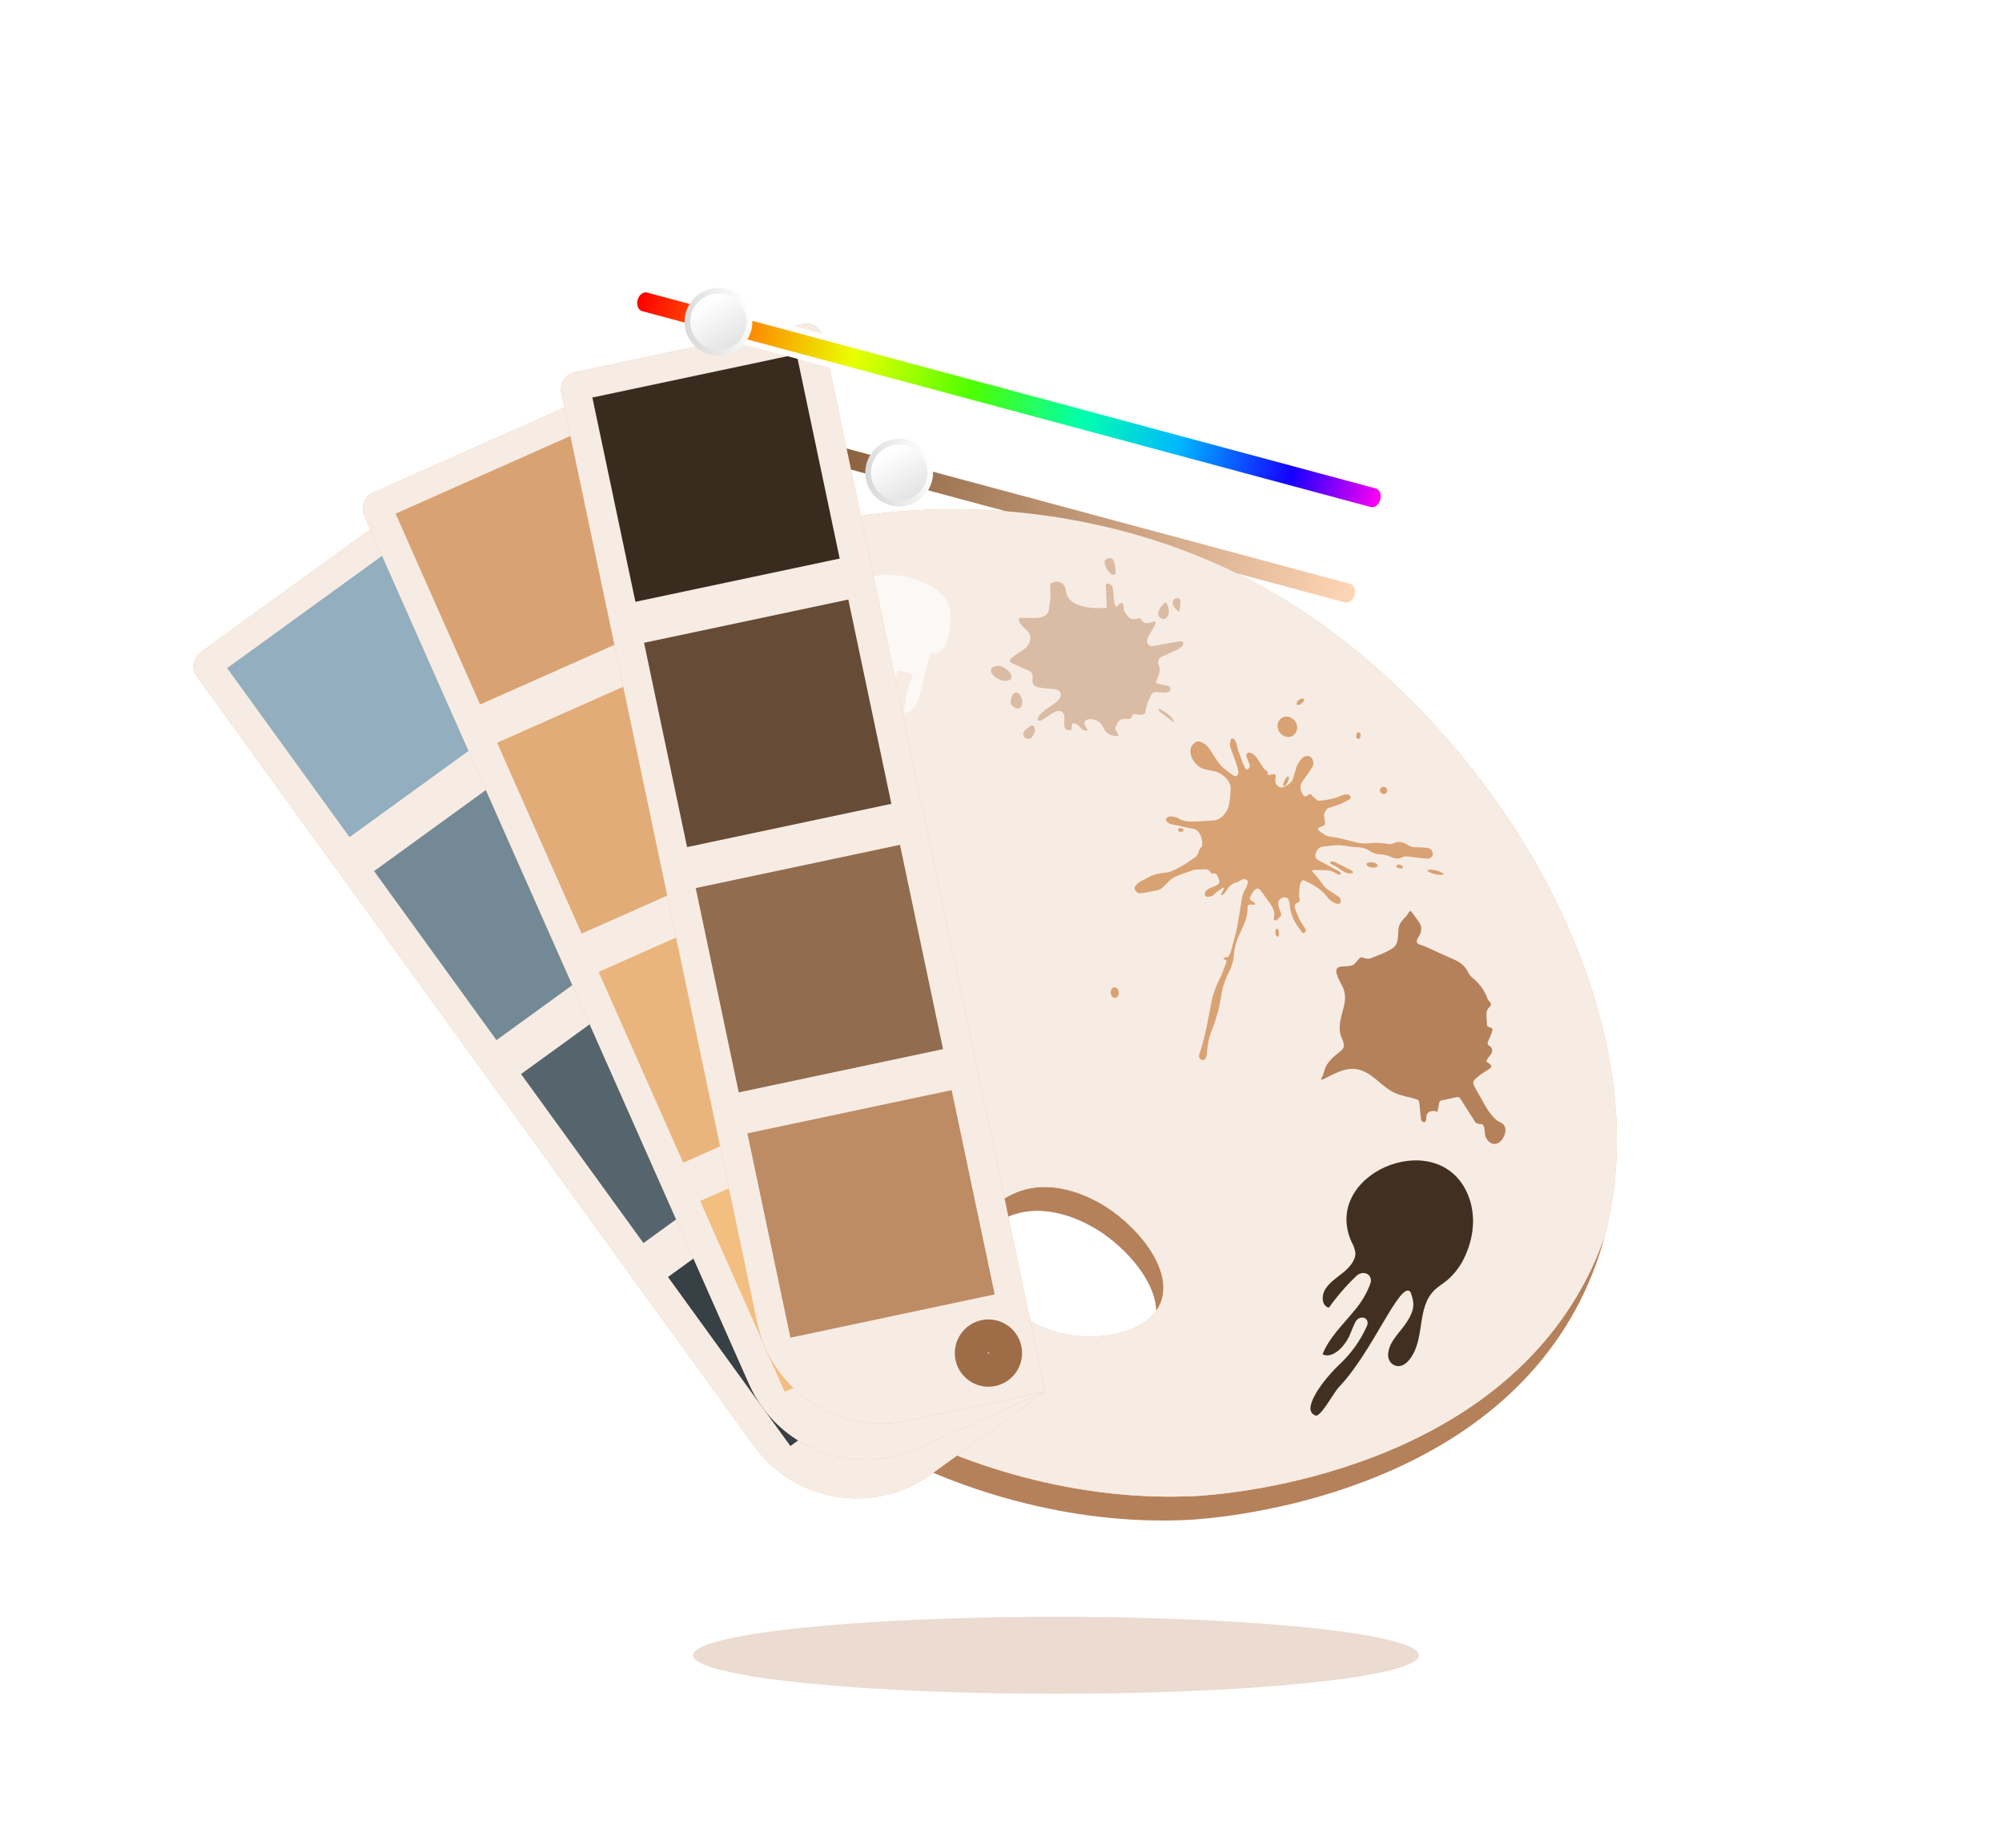 <svg width="182" height="168" viewBox="0 0 182 168" fill="none" xmlns="http://www.w3.org/2000/svg">
<g filter="url(#filter0_f_374_18642)">
<ellipse cx="96" cy="150.5" rx="33" ry="3.5" fill="#BF8665" fill-opacity="0.3"/>
</g>
<path d="M122.71 52.546L56.779 34.813C56.132 34.639 55.466 35.023 55.292 35.671L55.197 36.02C55.023 36.667 55.406 37.333 56.053 37.507L121.984 55.239C122.631 55.413 123.297 55.029 123.471 54.382L123.566 54.033C123.74 53.386 123.357 52.72 122.71 52.546Z" fill="white"/>
<path d="M56.039 36.964C55.686 36.869 55.501 36.413 55.627 35.947C55.753 35.481 56.142 35.179 56.494 35.274L122.73 53.083C123.083 53.178 123.268 53.634 123.142 54.1C123.016 54.565 122.627 54.867 122.274 54.772L56.039 36.964Z" fill="url(#paint0_linear_374_18642)"/>
<path d="M78.273 92.118C77.591 89.373 74.32 87.139 67.777 82.668C61.538 78.407 58.658 77.859 56.439 73.956C54.363 70.304 54.52 66.62 54.589 65.352C54.589 65.352 54.635 64.5 54.974 63.117C54.027 65.729 53.929 67.524 53.929 67.524C53.86 68.793 53.703 72.476 55.78 76.129C57.998 80.033 60.878 80.58 67.117 84.841C73.66 89.312 76.932 91.546 77.614 94.29C77.773 94.935 77.812 95.556 77.751 96.159C78.384 94.891 78.632 93.562 78.274 92.119L78.273 92.118ZM105.478 118.54C106.846 115.38 103.124 111.089 99.871 109.318C99.043 108.868 95.458 106.916 92.017 108.582C91.54 108.813 89.44 109.829 88.84 111.882C88.736 112.237 88.683 112.602 88.677 112.973C89.535 111.637 90.973 110.941 91.356 110.755C94.798 109.089 98.383 111.04 99.21 111.491C101.965 112.991 105.057 116.297 105.107 119.194C105.253 118.99 105.378 118.772 105.478 118.54ZM143.121 119.27C144.349 117.058 145.266 114.741 145.897 112.35C145.337 113.977 144.634 115.563 143.782 117.097C134.201 134.355 110.804 135.907 108.73 136.014C87.445 137.116 65.649 123.114 66.05 112.254C66.062 111.921 66.096 111.595 66.147 111.274C65.706 112.264 65.432 113.31 65.39 114.426C64.989 125.286 86.785 139.289 108.07 138.186C110.144 138.079 133.541 136.527 143.121 119.27Z" fill="#B5815B"/>
<path d="M143.782 117.098C144.634 115.563 145.337 113.977 145.897 112.351C151.434 91.39 135.092 64.732 114.975 53.458C94.875 42.194 69.034 45.47 60.308 54.611C57.427 57.629 55.843 60.718 54.973 63.117C54.634 64.501 54.588 65.353 54.588 65.353C54.519 66.62 54.362 70.305 56.439 73.957C58.657 77.86 61.537 78.407 67.776 82.669C74.319 87.139 77.591 89.374 78.273 92.119C78.631 93.563 78.382 94.891 77.749 96.16C77.201 101.492 68.757 105.418 66.147 111.274C66.095 111.594 66.062 111.921 66.05 112.254C65.649 123.114 87.444 137.117 108.73 136.014C110.803 135.907 134.201 134.355 143.781 117.097L143.782 117.098ZM95.738 121.033C92.012 119.868 88.615 116.195 88.676 112.973C88.683 112.603 88.736 112.237 88.839 111.883C89.44 109.829 91.539 108.814 92.016 108.583C95.458 106.917 99.042 108.868 99.87 109.319C103.123 111.09 106.846 115.381 105.477 118.54C105.377 118.773 105.252 118.99 105.106 119.194C103.422 121.55 98.903 122.024 95.737 121.032L95.738 121.033Z" fill="#D9A273"/>
<g style="mix-blend-mode:soft-light" opacity="0.8">
<path d="M143.782 117.098C144.634 115.563 145.337 113.977 145.897 112.351C151.434 91.39 135.092 64.732 114.975 53.458C94.875 42.194 69.034 45.47 60.308 54.611C57.427 57.629 55.843 60.718 54.973 63.117C54.634 64.501 54.588 65.353 54.588 65.353C54.519 66.62 54.362 70.305 56.439 73.957C58.657 77.86 61.537 78.407 67.776 82.669C74.319 87.139 77.591 89.374 78.273 92.119C78.631 93.563 78.382 94.891 77.749 96.16C77.201 101.492 68.757 105.418 66.147 111.274C66.095 111.594 66.062 111.921 66.05 112.254C65.649 123.114 87.444 137.117 108.73 136.014C110.803 135.907 134.201 134.355 143.781 117.097L143.782 117.098ZM95.738 121.033C92.012 119.868 88.615 116.195 88.676 112.973C88.683 112.603 88.736 112.237 88.839 111.883C89.44 109.829 91.539 108.814 92.016 108.583C95.458 106.917 99.042 108.868 99.87 109.319C103.123 111.09 106.846 115.381 105.477 118.54C105.377 118.773 105.252 118.99 105.106 119.194C103.422 121.55 98.903 122.024 95.737 121.032L95.738 121.033Z" fill="white"/>
</g>
<g opacity="0.8">
<path opacity="0.8" d="M79.553 52.361C77.477 52.806 75.718 54.211 74.333 55.811C73.451 56.825 72.65 57.98 72.407 59.301C72.165 60.622 72.601 62.147 73.741 62.861C74.047 63.013 74.335 63.202 74.597 63.422C74.879 63.717 74.994 64.146 75.262 64.458C75.63 64.872 76.257 65.036 76.523 65.525C76.611 65.75 76.65 65.992 76.639 66.234C76.627 66.476 76.564 66.712 76.454 66.927C76.23 67.357 76.109 67.832 76.099 68.316C76.147 68.799 76.617 69.273 77.074 69.115C77.577 68.033 78.082 66.952 78.585 65.87C78.838 65.329 79.236 64.698 79.826 64.762C79.567 65.452 79.297 66.173 79.035 66.876C79.071 66.937 79.119 66.989 79.176 67.029C79.234 67.07 79.298 67.098 79.368 67.113C79.436 67.127 79.508 67.126 79.576 67.111C79.644 67.096 79.71 67.067 79.765 67.025C79.984 66.852 80.148 66.62 80.239 66.357C80.458 65.727 80.776 65.12 81.019 64.497C81.249 63.907 81.511 63.337 81.671 62.722C81.678 62.696 81.685 62.666 81.672 62.642C81.66 62.619 81.635 62.607 81.612 62.597C81.461 62.531 81.31 62.465 81.159 62.399C81.136 62.389 81.111 62.377 81.101 62.355C81.09 62.334 81.096 62.309 81.102 62.285C81.2 61.904 81.405 61.553 81.542 61.186C81.665 60.855 82.038 61.022 82.298 61.081C82.515 61.13 82.72 61.215 82.927 61.295C82.947 61.302 82.968 61.312 82.975 61.331C82.98 61.347 82.975 61.364 82.969 61.38C82.779 61.92 82.578 62.455 82.448 63.014C82.413 63.16 82.15 64.807 82.195 64.807C83.025 64.807 83.445 63.828 83.649 63.019C83.805 62.397 83.965 61.777 84.124 61.156C84.198 60.867 84.266 60.577 84.338 60.287C84.412 59.991 84.448 59.654 84.593 59.382C84.934 59.551 85.484 59.268 85.719 59.005C86.107 58.682 86.302 57.446 86.367 56.967C86.486 56.04 86.49 55.227 85.938 54.446C84.756 52.708 81.419 51.964 79.553 52.361L79.553 52.361Z" fill="white"/>
<g opacity="0.8">
<path opacity="0.8" d="M71.106 54.75C71.007 54.726 70.904 54.723 70.805 54.74C70.704 54.758 70.609 54.796 70.524 54.853C70.44 54.91 70.368 54.983 70.313 55.069C70.258 55.155 70.222 55.251 70.206 55.352C70.201 55.455 70.217 55.558 70.251 55.654C70.286 55.751 70.34 55.84 70.41 55.916C70.48 55.991 70.564 56.052 70.658 56.095C70.751 56.138 70.853 56.161 70.956 56.164C71.142 56.156 71.32 56.088 71.464 55.969C71.607 55.851 71.708 55.689 71.752 55.508C71.787 55.324 71.771 55.135 71.706 54.96C71.64 54.785 71.526 54.632 71.379 54.518C71.262 54.431 70.999 54.482 71.084 54.604L71.107 54.751L71.106 54.75Z" fill="white"/>
</g>
<g opacity="0.8">
<path opacity="0.8" d="M72.923 64.25C72.865 64.235 72.805 64.233 72.747 64.244C72.687 64.254 72.632 64.277 72.582 64.31C72.533 64.343 72.491 64.387 72.46 64.437C72.427 64.487 72.407 64.544 72.398 64.603C72.396 64.664 72.405 64.724 72.425 64.78C72.446 64.837 72.477 64.889 72.518 64.933C72.559 64.977 72.608 65.013 72.663 65.038C72.718 65.063 72.777 65.077 72.837 65.079C72.947 65.075 73.052 65.035 73.135 64.966C73.219 64.897 73.278 64.801 73.303 64.695C73.325 64.587 73.317 64.475 73.279 64.372C73.24 64.269 73.172 64.18 73.085 64.114C73.017 64.061 72.864 64.094 72.912 64.163L72.923 64.25Z" fill="white"/>
</g>
</g>
<g opacity="0.5">
<path d="M101.694 66.912C100.966 66.957 100.556 66.724 100.285 66.125C100.051 65.604 99.627 65.403 99.094 65.378C98.992 65.373 98.877 65.408 98.787 65.459C98.573 65.58 98.532 65.747 98.645 65.967C98.719 66.113 98.8 66.256 98.885 66.413C98.662 66.463 98.493 66.411 98.35 66.282C98.252 66.194 98.166 66.093 98.075 65.998C97.915 65.832 97.726 65.744 97.472 65.779C97.448 65.972 97.424 66.168 97.4 66.36C96.968 66.45 96.769 66.308 96.749 65.888C96.738 65.642 96.77 65.395 96.761 65.15C96.748 64.791 96.443 64.557 96.098 64.659C95.894 64.72 95.704 64.837 95.521 64.949C95.292 65.089 95.081 65.257 94.853 65.4C94.702 65.494 94.535 65.56 94.299 65.498C94.348 65.359 94.365 65.203 94.448 65.098C94.595 64.911 94.767 64.738 94.955 64.594C95.235 64.378 95.545 64.2 95.83 63.989C95.999 63.865 96.167 63.726 96.296 63.563C96.581 63.203 96.426 62.781 95.978 62.685C95.75 62.636 95.513 62.637 95.28 62.61C94.969 62.573 94.65 62.562 94.349 62.484C93.957 62.381 93.829 62.153 93.864 61.753C93.909 61.235 93.839 61.112 93.369 60.905C92.972 60.73 92.569 60.569 92.176 60.386C91.683 60.158 91.735 60.033 92.066 59.736C92.302 59.525 92.586 59.366 92.855 59.194C93.189 58.981 93.48 58.739 93.609 58.341C93.727 57.98 93.674 57.661 93.418 57.385C93.251 57.206 93.06 57.049 92.889 56.872C92.708 56.685 92.593 56.468 92.64 56.171C92.808 56.174 92.972 56.181 93.135 56.181C93.547 56.182 93.959 56.195 94.369 56.172C94.552 56.161 94.74 56.096 94.908 56.019C95.194 55.887 95.343 55.657 95.363 55.329C95.381 55.04 95.459 54.756 95.485 54.468C95.506 54.237 95.496 54.004 95.489 53.771C95.483 53.578 95.452 53.385 95.456 53.192C95.456 53.132 95.522 53.047 95.58 53.017C96.207 52.699 96.815 52.999 96.897 53.696C96.981 54.405 97.425 54.774 98.032 55.003C98.853 55.313 99.711 55.314 100.61 55.264C100.599 54.977 100.589 54.701 100.578 54.424C100.562 54.029 100.547 53.635 100.529 53.241C100.522 53.082 100.604 53.048 100.744 53.07C100.996 53.11 101.132 53.275 101.171 53.504C101.218 53.779 101.225 54.061 101.253 54.34C101.271 54.521 101.283 54.705 101.32 54.883C101.347 55.021 101.421 55.139 101.585 55.168C101.633 55.084 101.664 54.98 101.733 54.924C101.804 54.867 101.922 54.816 102 54.836C102.065 54.852 102.128 54.971 102.144 55.055C102.174 55.199 102.126 55.367 102.184 55.493C102.28 55.701 102.412 55.902 102.566 56.072C102.765 56.291 103.023 56.35 103.319 56.258C103.638 56.158 103.642 56.168 103.832 56.447C103.956 56.628 104.202 56.695 104.448 56.623C104.595 56.58 104.744 56.533 104.895 56.519C105.06 56.504 105.105 56.561 105.04 56.712C104.951 56.921 104.834 57.118 104.723 57.318C104.606 57.527 104.471 57.727 104.366 57.942C104.312 58.051 104.287 58.183 104.283 58.305C104.273 58.557 104.479 58.76 104.729 58.742C104.927 58.728 105.124 58.683 105.32 58.648C105.927 58.538 106.533 58.426 107.139 58.317C107.195 58.307 107.254 58.311 107.31 58.312C107.424 58.314 107.554 58.331 107.569 58.458C107.58 58.551 107.542 58.683 107.477 58.744C107.336 58.875 107.175 58.992 107.002 59.077C106.618 59.265 106.221 59.429 105.83 59.605C105.742 59.645 105.652 59.683 105.568 59.732C105.306 59.889 105.212 60.126 105.324 60.403C105.477 60.784 105.457 61.148 105.279 61.514C105.212 61.652 105.171 61.803 105.117 61.947C105.078 62.05 105.119 62.119 105.214 62.147C105.344 62.188 105.478 62.218 105.612 62.245C105.802 62.285 105.996 62.308 106.183 62.359C106.33 62.398 106.407 62.506 106.393 62.67C106.379 62.829 106.292 62.927 106.142 62.955C106.025 62.977 105.904 62.981 105.785 62.976C105.584 62.966 105.385 62.949 105.186 62.923C104.939 62.892 104.763 62.991 104.646 63.202C104.377 63.686 104.193 64.199 104.127 64.752C104.12 64.814 104.056 64.892 103.998 64.919C103.757 65.034 103.501 64.989 103.256 64.937C103.071 64.897 102.963 64.939 102.906 65.12C102.887 65.179 102.86 65.241 102.819 65.286C102.781 65.328 102.721 65.375 102.668 65.377C102.538 65.384 102.406 65.367 102.274 65.359C101.991 65.342 101.774 65.453 101.628 65.698C101.57 65.796 101.514 65.896 101.463 65.998C101.362 66.196 101.375 66.373 101.53 66.551C101.607 66.641 101.632 66.775 101.691 66.913L101.694 66.912Z" fill="#BD8C65"/>
<path d="M91.316 61.906C90.854 61.836 90.482 61.651 90.21 61.298C89.96 60.972 90.058 60.701 90.45 60.582C90.736 60.496 91.002 60.539 91.257 60.688C91.513 60.837 91.735 61.024 91.882 61.286C92.056 61.599 91.95 61.824 91.598 61.883C91.498 61.9 91.394 61.899 91.315 61.905L91.316 61.906Z" fill="#BD8C65"/>
<path d="M92.935 63.882C92.899 64.385 92.605 64.542 92.221 64.321C91.971 64.176 91.827 63.972 91.888 63.672C91.922 63.507 91.961 63.335 92.039 63.187C92.177 62.925 92.487 62.902 92.68 63.128C92.878 63.361 92.942 63.641 92.935 63.881L92.935 63.882Z" fill="#BD8C65"/>
<path d="M101.419 52.1C101.406 52.128 101.388 52.246 101.336 52.264C101.257 52.29 101.133 52.275 101.067 52.226C100.714 51.962 100.504 51.6 100.415 51.172C100.378 50.992 100.52 50.829 100.734 50.765C100.951 50.7 101.135 50.76 101.218 50.938C101.381 51.288 101.408 51.665 101.419 52.1L101.419 52.1Z" fill="#BD8C65"/>
<path d="M105.942 54.738C106.241 55.033 106.348 55.619 106.184 55.971C106.068 56.216 105.846 56.328 105.634 56.248C105.346 56.139 105.217 55.899 105.307 55.625C105.425 55.266 105.673 55.002 105.942 54.739L105.942 54.738Z" fill="#BD8C65"/>
<path d="M94.126 66.43C94.031 66.621 93.956 66.828 93.835 67C93.683 67.216 93.376 67.228 93.182 67.059C92.996 66.898 92.965 66.619 93.148 66.432C93.315 66.263 93.513 66.123 93.711 65.988C93.823 65.911 93.999 65.987 94.05 66.125C94.082 66.213 94.085 66.313 94.1 66.408C94.109 66.415 94.117 66.423 94.126 66.43Z" fill="#BD8C65"/>
<path d="M107.149 55.594C106.921 55.428 106.719 55.24 106.633 54.958C106.567 54.747 106.609 54.545 106.772 54.454C106.876 54.396 107.033 54.352 107.133 54.39C107.221 54.424 107.316 54.581 107.314 54.682C107.306 54.986 107.254 55.289 107.218 55.592C107.194 55.593 107.172 55.594 107.148 55.595L107.149 55.594Z" fill="#BD8C65"/>
<path d="M105.365 64.4C105.877 64.764 106.493 64.98 106.723 65.618C106.711 65.632 106.7 65.645 106.688 65.659C106.287 65.363 105.883 65.071 105.489 64.767C105.391 64.692 105.296 64.587 105.365 64.401L105.365 64.4Z" fill="#BD8C65"/>
</g>
<path d="M111.625 87.052C111.95 86.588 112.006 86.044 112.16 85.535C112.536 84.292 112.668 83.002 112.891 81.73C112.948 81.41 113.035 81.117 113.216 80.841C113.327 80.671 113.381 80.46 113.434 80.259C113.48 80.083 113.337 79.942 113.158 79.934C112.993 79.926 112.857 79.974 112.726 80.072C112.634 80.14 112.526 80.204 112.416 80.229C111.982 80.327 111.708 80.612 111.485 80.973C111.401 81.108 111.292 81.229 111.182 81.344C111.157 81.37 111.081 81.348 111.028 81.349C111.034 81.303 111.028 81.252 111.048 81.213C111.123 81.061 111.206 80.913 111.287 80.764C111.263 80.742 111.239 80.72 111.215 80.698C111.061 80.795 110.9 80.883 110.754 80.99C110.618 81.091 110.488 81.203 110.373 81.326C110.209 81.5 109.997 81.523 109.784 81.543C109.624 81.558 109.496 81.376 109.531 81.225C109.586 80.989 109.751 80.865 109.953 80.773C110.155 80.682 110.36 80.598 110.562 80.507C110.859 80.373 110.919 80.222 110.798 79.926C110.763 79.841 110.742 79.75 110.694 79.673C110.603 79.524 110.513 79.36 110.289 79.418C110.134 79.458 110.06 79.344 109.994 79.244C109.886 79.079 109.747 79.024 109.552 79.039C109.273 79.061 108.991 79.053 108.712 79.065C108.629 79.068 108.543 79.085 108.465 79.113C107.907 79.312 107.337 79.487 106.799 79.731C106.531 79.852 106.306 80.086 106.09 80.298C105.862 80.521 105.674 80.785 105.357 80.895C105.302 80.915 105.248 80.94 105.191 80.951C104.686 81.048 104.183 81.162 103.673 81.225C103.539 81.242 103.346 81.13 103.252 81.016C103.159 80.905 103.08 80.733 103.226 80.557C103.365 80.389 103.5 80.234 103.703 80.137C103.955 80.016 104.197 79.873 104.444 79.741C104.906 79.493 105.408 79.393 105.923 79.347C106.425 79.302 106.858 79.057 107.282 78.827C107.784 78.555 108.249 78.216 108.72 77.892C108.807 77.832 108.862 77.713 108.908 77.61C109.001 77.398 109.025 77.151 109.24 77.006C109.263 76.991 109.277 76.952 109.28 76.922C109.328 76.423 109.228 75.96 108.899 75.572C108.818 75.478 108.684 75.402 108.562 75.375C107.842 75.216 107.117 75.082 106.399 74.915C106.263 74.884 106.121 74.767 106.036 74.649C105.912 74.475 106.14 74.224 106.398 74.231C106.667 74.24 106.928 74.278 107.164 74.424C107.576 74.68 108.044 74.704 108.504 74.7C109.064 74.695 109.624 74.624 110.184 74.615C110.816 74.604 111.189 74.243 111.498 73.75C111.769 73.315 111.787 72.824 111.845 72.34C111.864 72.184 111.853 72.026 111.87 71.871C111.942 71.205 111.57 70.78 111.082 70.426C110.838 70.25 110.561 70.136 110.254 70.099C110.061 70.076 109.874 70.013 109.681 69.977C109.274 69.899 108.922 69.696 108.667 69.391C108.395 69.066 108.2 68.688 108.223 68.221C108.239 67.885 108.411 67.687 108.651 67.506C108.936 67.293 109.18 67.468 109.424 67.59C109.774 67.764 109.948 68.099 110.154 68.409C110.496 68.924 110.795 69.476 111.28 69.878C111.554 70.106 111.847 70.315 112.144 70.512C112.223 70.565 112.409 70.593 112.443 70.55C112.525 70.448 112.602 70.287 112.581 70.168C112.525 69.85 112.43 69.536 112.325 69.229C112.169 68.772 111.966 68.331 111.835 67.868C111.781 67.679 111.846 67.449 111.889 67.244C111.91 67.143 112.133 67.116 112.196 67.209C112.295 67.355 112.408 67.516 112.432 67.683C112.474 67.97 112.546 68.24 112.659 68.506C112.784 68.799 112.873 69.108 112.988 69.405C113.044 69.549 113.128 69.682 113.196 69.821C113.261 69.951 113.382 70.001 113.48 69.916C113.562 69.844 113.64 69.691 113.621 69.594C113.577 69.387 113.463 69.196 113.388 68.995C113.351 68.894 113.317 68.786 113.312 68.68C113.302 68.484 113.495 68.373 113.684 68.442C113.969 68.547 114.158 68.753 114.316 69C114.499 69.285 114.686 69.567 114.876 69.847C114.916 69.905 114.971 69.954 115.028 69.996C115.245 70.156 115.246 70.155 115.272 70.47C115.429 70.449 115.586 70.435 115.74 70.405C115.905 70.373 115.989 70.435 115.973 70.602C115.966 70.686 115.95 70.77 115.937 70.855C115.879 71.226 116.159 71.612 116.534 71.595C116.73 71.586 116.936 71.454 117.108 71.336C117.384 71.146 117.551 70.872 117.618 70.535C117.654 70.357 117.741 70.189 117.779 70.012C117.861 69.624 118.062 69.303 118.31 69.004C118.484 68.793 118.787 68.681 119.033 68.759C119.101 68.781 119.174 68.829 119.218 68.886C119.444 69.175 119.449 69.561 119.244 69.853C118.967 70.247 118.701 70.65 118.412 71.036C118.094 71.461 118.227 71.898 118.456 72.265C118.584 72.471 118.664 72.464 118.866 72.323C119.122 72.142 119.119 72.152 119.329 72.388C119.461 72.536 119.624 72.659 119.786 72.775C119.84 72.814 119.935 72.812 120.008 72.804C120.696 72.725 121.373 72.608 122.01 72.311C122.157 72.242 122.338 72.221 122.503 72.226C122.59 72.228 122.698 72.315 122.755 72.393C122.826 72.492 122.801 72.612 122.683 72.675C122.399 72.829 122.12 72.998 121.822 73.118C121.486 73.254 121.128 73.339 120.783 73.456C120.596 73.519 120.342 73.93 120.365 74.127C120.395 74.373 120.444 74.616 120.469 74.862C120.475 74.919 120.435 75.013 120.387 75.04C120.245 75.118 120.09 75.172 119.94 75.234C119.793 75.296 119.758 75.418 119.882 75.509C120.214 75.753 120.519 76.04 120.969 76.081C121.778 76.153 122.548 76.418 123.334 76.602C123.714 76.691 124.129 76.711 124.517 76.666C125.078 76.6 125.62 76.644 126.169 76.729C126.321 76.753 126.506 76.752 126.639 76.687C127.11 76.452 127.539 76.543 127.949 76.812C128.21 76.985 128.486 77.048 128.797 77.041C129.109 77.033 129.422 77.065 129.734 77.088C130.073 77.114 130.327 77.454 130.24 77.755C130.192 77.921 129.951 78.094 129.756 78.075C129.219 78.022 128.68 77.974 128.147 77.892C127.898 77.854 127.661 77.843 127.443 77.959C127.074 78.157 126.722 78.029 126.393 77.891C126.105 77.769 125.825 77.693 125.513 77.681C125.18 77.668 124.857 77.603 124.572 77.4C124.253 77.174 123.9 77.053 123.499 77.035C123.044 77.014 122.587 76.962 122.139 76.885C121.493 76.774 120.865 76.93 120.232 76.98C119.882 77.008 119.568 77.428 119.572 77.795C119.574 77.997 119.678 78.126 119.859 78.22C120.505 78.558 121.147 78.905 121.785 79.258C121.85 79.293 121.882 79.389 121.93 79.457C121.852 79.48 121.773 79.521 121.696 79.52C121.631 79.519 121.56 79.478 121.503 79.44C121.194 79.228 120.859 79.112 120.479 79.116C120.166 79.119 119.853 79.099 119.54 79.095C119.459 79.094 119.378 79.115 119.255 79.133C119.313 79.226 119.343 79.295 119.39 79.349C119.531 79.511 119.686 79.662 119.822 79.829C119.965 80.005 120.103 80.186 120.223 80.378C120.404 80.67 120.662 80.869 120.949 81.044C121.193 81.193 121.429 81.355 121.667 81.514C121.71 81.543 121.749 81.579 121.783 81.618C121.894 81.748 121.925 81.984 121.837 82.093C121.725 82.234 121.567 82.189 121.439 82.141C121.143 82.029 120.878 81.855 120.69 81.596C120.15 80.857 119.384 80.434 118.582 80.058C118.424 79.985 118.336 80.107 118.267 80.211C118.212 80.294 118.175 80.403 118.168 80.504C118.138 80.931 118.042 81.356 118.154 81.788C118.185 81.909 118.127 82.025 117.983 82.076C117.697 82.179 117.646 82.3 117.734 82.584C117.929 83.212 118.203 83.799 118.596 84.329C118.655 84.409 118.701 84.516 118.703 84.612C118.705 84.686 118.645 84.791 118.582 84.826C118.534 84.852 118.406 84.812 118.368 84.761C118.143 84.459 117.907 84.16 117.726 83.832C117.45 83.332 117.282 82.79 117.241 82.214C117.231 82.086 117.197 81.955 117.151 81.835C117.092 81.68 116.974 81.584 116.797 81.582C116.426 81.578 116.138 81.89 116.206 82.26C116.25 82.5 116.332 82.737 116.428 82.962C116.48 83.086 116.495 83.197 116.421 83.291C116.313 83.426 116.184 83.549 116.049 83.658C116.006 83.693 115.896 83.701 115.855 83.67C115.812 83.639 115.787 83.537 115.803 83.479C115.95 82.927 115.71 82.489 115.406 82.066C115.159 81.722 114.915 81.376 114.664 81.034C114.447 80.738 114.261 80.703 114.012 80.965C113.852 81.132 113.746 81.358 113.642 81.571C113.566 81.727 113.663 81.841 113.802 81.921C113.892 81.973 113.979 82.031 114.058 82.096C114.086 82.12 114.108 82.197 114.094 82.212C114.065 82.243 114.006 82.268 113.963 82.263C113.477 82.193 113.421 82.209 113.411 82.699C113.393 83.459 113.073 84.111 112.761 84.772C112.444 85.443 112.211 86.14 112.161 86.887C112.126 87.419 111.965 87.915 111.724 88.379C111.359 89.082 111.126 89.821 111.006 90.602C110.848 91.631 110.581 92.63 110.191 93.596C109.905 94.305 109.757 95.044 109.723 95.808C109.718 95.932 109.658 96.055 109.619 96.177C109.559 96.36 109.424 96.411 109.251 96.364C109.084 96.318 108.965 96.106 108.998 95.937C109.001 95.924 109.007 95.912 109.011 95.9C109.545 94.365 109.816 92.766 110.115 91.177C110.263 90.388 110.534 89.669 110.899 88.963C111.143 88.491 111.294 87.972 111.486 87.474C111.528 87.364 111.503 87.287 111.372 87.259C111.313 87.246 111.261 87.202 111.206 87.172C111.28 87.117 111.346 87.046 111.428 87.013C111.479 86.993 111.553 87.034 111.624 87.048L111.625 87.052Z" fill="#D9A273"/>
<path d="M116.385 66.654C116.032 66.234 116.053 65.664 116.434 65.339C116.794 65.032 117.351 65.107 117.686 65.509C118.031 65.922 118.001 66.509 117.619 66.826C117.258 67.126 116.716 67.051 116.384 66.655L116.385 66.654Z" fill="#D9A273"/>
<path d="M122.952 79.204C123.025 79.294 123.022 79.402 122.902 79.406C122.709 79.412 122.491 79.412 122.325 79.332C122.024 79.185 121.756 78.971 121.468 78.795C121.325 78.708 121.164 78.65 121.019 78.564C120.968 78.534 120.945 78.459 120.909 78.405C120.969 78.375 121.031 78.32 121.09 78.322C121.191 78.327 121.3 78.351 121.391 78.396C121.886 78.642 122.376 78.898 122.868 79.15C122.896 79.164 122.922 79.185 122.952 79.204L122.952 79.204Z" fill="#D9A273"/>
<path d="M101.103 90.605C100.923 90.401 100.93 90.028 101.118 89.857C101.257 89.73 101.433 89.742 101.566 89.886C101.755 90.09 101.747 90.474 101.55 90.649C101.413 90.769 101.233 90.752 101.103 90.605L101.103 90.605Z" fill="#D9A273"/>
<path d="M131.265 79.495C130.968 79.659 129.94 79.419 129.739 79.139C130.007 78.952 131.102 79.208 131.265 79.495Z" fill="#D9A273"/>
<path d="M124.281 78.698C124.187 78.591 124.218 78.51 124.334 78.45C124.539 78.343 125.003 78.406 125.168 78.562C125.26 78.65 125.282 78.736 125.161 78.817C124.964 78.949 124.439 78.878 124.281 78.698Z" fill="#D9A273"/>
<path d="M125.526 72.068C125.408 71.924 125.425 71.729 125.563 71.615C125.704 71.499 125.914 71.523 126.032 71.67C126.147 71.812 126.13 72.009 125.993 72.124C125.852 72.243 125.65 72.219 125.526 72.068Z" fill="#D9A273"/>
<path d="M118.059 63.637C118.142 63.606 118.252 63.545 118.369 63.525C118.529 63.497 118.625 63.621 118.531 63.746C118.428 63.884 118.278 63.995 118.129 64.087C118.075 64.121 117.929 64.094 117.892 64.044C117.856 63.996 117.896 63.88 117.923 63.8C117.94 63.749 117.995 63.711 118.059 63.637Z" fill="#D9A273"/>
<path d="M117.016 70.619C117.048 70.615 117.102 70.591 117.14 70.607C117.167 70.618 117.186 70.686 117.181 70.725C117.143 71.004 117.018 71.244 116.823 71.446C116.797 71.474 116.733 71.495 116.705 71.482C116.677 71.468 116.654 71.406 116.657 71.367C116.684 71.084 116.819 70.85 117.016 70.619L117.016 70.619Z" fill="#D9A273"/>
<path d="M123.444 66.573C123.484 66.584 123.573 66.583 123.62 66.627C123.736 66.737 123.71 67.07 123.575 67.157C123.526 67.189 123.405 67.178 123.362 67.138C123.239 67.026 123.273 66.711 123.444 66.573Z" fill="#D9A273"/>
<path d="M116.037 85.097C115.932 84.975 115.908 84.664 115.993 84.523C116.065 84.404 116.181 84.407 116.212 84.518C116.261 84.69 116.275 84.881 116.254 85.059C116.24 85.181 116.118 85.191 116.038 85.097L116.037 85.097Z" fill="#D9A273"/>
<path d="M126.918 78.788C126.939 78.749 126.954 78.666 127.003 78.635C127.122 78.559 127.416 78.634 127.504 78.747C127.567 78.829 127.563 78.902 127.459 78.949C127.334 79.006 127.042 78.937 126.918 78.788L126.918 78.788Z" fill="#D9A273"/>
<path d="M107.088 75.38C107.229 75.261 107.497 75.283 107.568 75.401C107.593 75.442 107.576 75.542 107.541 75.577C107.45 75.67 107.194 75.64 107.117 75.531C107.085 75.487 107.094 75.414 107.088 75.379L107.088 75.38Z" fill="#D9A273"/>
<path d="M120.156 98.165C120.133 98.163 120.115 98.15 120.107 98.122C120.082 98.037 120.212 97.913 120.238 97.837C120.279 97.715 120.314 97.591 120.356 97.469C120.423 97.275 120.475 97.043 120.585 96.867C120.811 96.509 121.099 96.191 121.43 95.927C122.091 95.398 122.378 95.272 121.997 94.428C121.55 93.438 121.927 92.478 122.16 91.551C122.332 90.863 122.34 90.273 122.023 89.656C121.845 89.311 121.648 88.966 121.537 88.598C121.381 88.08 121.547 87.895 122.088 87.865C122.401 87.847 122.775 87.865 123.057 87.704C123.296 87.568 123.538 87.017 123.799 87.045C123.99 87.067 124.151 87.174 124.353 87.175C124.583 87.176 124.816 87.046 125.025 86.963C125.576 86.747 126.136 86.533 126.625 86.196C127.374 85.682 126.886 84.555 127.337 83.876C127.489 83.649 127.698 83.473 127.873 83.266C127.947 83.179 128.171 82.68 128.311 82.881C128.541 83.212 128.785 83.535 129.016 83.867C129.236 84.182 129.241 84.548 129.116 84.901C129.038 85.124 128.825 85.317 128.797 85.557C128.76 85.883 129.29 85.93 129.516 86.035C129.815 86.173 130.114 86.311 130.413 86.448C130.994 86.715 131.576 86.978 132.164 87.23C132.676 87.45 133.115 87.766 133.392 88.262C133.521 88.493 133.621 88.709 133.828 88.879C134.03 89.045 134.224 89.214 134.401 89.413C134.767 89.824 135.056 90.3 135.233 90.823C135.285 90.975 135.444 91.065 135.514 91.206C135.62 91.417 135.447 91.507 135.313 91.664C134.971 92.064 135.2 92.676 135.178 93.149C135.176 93.185 135.175 93.223 135.188 93.256C135.253 93.413 135.539 93.39 135.647 93.515C135.76 93.644 135.457 94.267 135.397 94.414C135.327 94.586 135.163 94.83 135.292 95.013C135.306 95.033 135.329 95.045 135.35 95.057C135.462 95.12 135.564 95.209 135.615 95.327C135.671 95.458 135.657 95.611 135.607 95.744C135.556 95.877 135.07 96.387 135.133 96.516C135.145 96.541 135.169 96.56 135.191 96.577C135.329 96.682 135.67 96.827 135.542 97.044C135.472 97.163 135.219 97.284 135.108 97.362C134.968 97.459 134.816 97.544 134.683 97.651C134.467 97.824 134.091 98.046 133.962 98.302C133.915 98.395 133.931 98.509 133.968 98.606C134.045 98.815 134.155 99.009 134.263 99.204C134.394 99.441 134.549 99.666 134.673 99.907C135.025 100.583 135.412 101.251 135.97 101.78C136.264 102.052 136.676 102.054 136.823 102.502C136.903 102.747 136.846 103.017 136.748 103.256C136.589 103.646 136.257 104.027 135.835 104.011C135.466 103.998 135.172 103.674 135.048 103.327C134.934 103.008 135.018 102.478 134.792 102.253C134.657 102.119 134.305 102.323 134.075 101.963C133.646 101.289 133.218 100.616 132.79 99.943C132.742 99.868 132.688 99.787 132.603 99.758C132.533 99.733 132.456 99.748 132.384 99.764C131.953 99.856 131.522 99.948 131.091 100.041C131.025 100.055 130.957 100.071 130.91 100.118C130.861 100.167 130.846 100.239 130.833 100.307C130.783 100.569 130.733 100.831 130.682 101.094C130.44 100.98 130.064 100.975 129.843 101.147C129.555 101.371 129.753 101.8 129.568 101.985C129.485 102.068 129.333 102.028 129.261 101.936C129.189 101.844 129.174 101.721 129.163 101.605C129.118 101.17 129.074 100.735 129.029 100.301C129.022 100.22 129.011 100.135 128.963 100.07C128.911 100 128.823 99.967 128.74 99.94C128.086 99.725 127.385 99.648 126.763 99.353C125.574 98.79 124.751 97.493 123.408 97.224C122.321 97.007 121.224 97.666 120.289 98.13C120.258 98.145 120.199 98.173 120.156 98.168L120.156 98.165Z" fill="#B5815B"/>
<path d="M131.629 110.128C131.612 110.121 131.597 110.109 131.59 110.092C131.531 109.97 131.367 109.741 131.391 109.533C131.431 109.177 131.707 108.946 132.101 109.058C132.46 109.159 132.657 109.436 132.552 109.809C132.45 110.173 132.18 110.317 131.629 110.128L131.629 110.128Z" fill="#B5815B"/>
<path d="M133.269 108.237C133.697 109.09 133.916 110.056 133.91 111.069C133.903 112.082 133.672 113.116 133.231 114.102C132.871 114.97 132.295 115.762 131.564 116.395C131.193 116.699 130.774 116.943 130.426 117.276C128.743 118.9 129.586 121.633 128.202 123.52C127.885 123.949 127.42 124.341 126.844 124.161C126.62 124.08 126.437 123.926 126.323 123.722C126.209 123.516 126.168 123.27 126.207 123.017C126.345 121.855 127.359 121.087 127.956 120.107C128.605 119.074 128.617 118.448 128.222 117.451C127.284 116.382 124.796 122.931 121.675 126.158C121.316 126.533 120.054 128.834 119.617 128.702C118.227 128.274 120.145 125.633 121.696 124.129C122.81 123.109 123.697 121.873 124.283 120.525C124.345 120.373 124.349 120.214 124.292 120.08C124.235 119.945 124.123 119.848 123.98 119.809C123.837 119.77 123.673 119.792 123.528 119.871C123.382 119.95 123.264 120.079 123.202 120.23C123 120.629 122.85 121.024 122.692 121.406C122.246 122.425 121.141 123.573 120.235 123.138C120.814 121.637 122.092 120.436 123.139 119.148C123.787 118.394 124.287 117.536 124.605 116.63C124.647 116.464 124.638 116.296 124.579 116.151C124.52 116.006 124.414 115.89 124.275 115.818C124.136 115.747 123.971 115.725 123.803 115.753C123.635 115.783 123.471 115.861 123.334 115.979C122.4 116.869 121.553 117.846 120.812 118.891C120.168 118.752 120.102 117.83 120.488 117.209C120.875 116.588 121.532 116.175 122.112 115.701C122.692 115.227 123.243 114.592 123.219 113.921C123.168 113.561 123.052 113.224 122.874 112.924C120.126 106.793 130.35 102.428 133.268 108.236L133.269 108.237Z" fill="#D9A273"/>
<path opacity="0.7" d="M133.269 108.237C133.697 109.09 133.916 110.056 133.91 111.069C133.903 112.082 133.672 113.116 133.231 114.102C132.871 114.97 132.295 115.762 131.564 116.395C131.193 116.699 130.774 116.943 130.426 117.276C128.743 118.9 129.586 121.633 128.202 123.52C127.885 123.949 127.42 124.341 126.844 124.161C126.62 124.08 126.437 123.926 126.323 123.722C126.209 123.516 126.168 123.27 126.207 123.017C126.345 121.855 127.359 121.087 127.956 120.107C128.605 119.074 128.617 118.448 128.222 117.451C127.284 116.382 124.796 122.931 121.675 126.158C121.316 126.533 120.054 128.834 119.617 128.702C118.227 128.274 120.145 125.633 121.696 124.129C122.81 123.109 123.697 121.873 124.283 120.525C124.345 120.373 124.349 120.214 124.292 120.08C124.235 119.945 124.123 119.848 123.98 119.809C123.837 119.77 123.673 119.792 123.528 119.871C123.382 119.95 123.264 120.079 123.202 120.23C123 120.629 122.85 121.024 122.692 121.406C122.246 122.425 121.141 123.573 120.235 123.138C120.814 121.637 122.092 120.436 123.139 119.148C123.787 118.394 124.287 117.536 124.605 116.63C124.647 116.464 124.638 116.296 124.579 116.151C124.52 116.006 124.414 115.89 124.275 115.818C124.136 115.747 123.971 115.725 123.803 115.753C123.635 115.783 123.471 115.861 123.334 115.979C122.4 116.869 121.553 117.846 120.812 118.891C120.168 118.752 120.102 117.83 120.488 117.209C120.875 116.588 121.532 116.175 122.112 115.701C122.692 115.227 123.243 114.592 123.219 113.921C123.168 113.561 123.052 113.224 122.874 112.924C120.126 106.793 130.35 102.428 133.268 108.236L133.269 108.237Z" fill="black"/>
<path d="M18.241 59.308L35.401 46.863C36.103 46.354 37.086 46.51 37.594 47.212L95.02 126.529L84.679 134.029C79.511 137.776 72.278 136.625 68.538 131.458L17.89 61.502C17.381 60.8 17.538 59.817 18.241 59.308Z" fill="#D9A273"/>
<g opacity="0.8">
<path d="M18.241 59.308L35.401 46.863C36.103 46.354 37.086 46.51 37.594 47.212L95.02 126.529L84.679 134.029C79.511 137.776 72.278 136.625 68.538 131.458L17.89 61.502C17.381 60.8 17.538 59.817 18.241 59.308Z" fill="white"/>
</g>
<path d="M36.021 49.6L20.648 60.748L31.775 76.117L47.148 64.969L36.021 49.6Z" fill="#93AEBF"/>
<path d="M49.381 68.052L34.008 79.201L45.135 94.57L60.508 83.421L49.381 68.052Z" fill="#748996"/>
<path d="M62.741 86.505L47.368 97.654L58.495 113.023L73.868 101.874L62.741 86.505Z" fill="#56656D"/>
<path d="M76.1 104.958L60.727 116.107L71.854 131.476L87.228 120.327L76.1 104.958Z" fill="#374044"/>
<path d="M33.906 44.791L53.274 36.186C54.066 35.834 54.995 36.191 55.346 36.984L95.021 126.53L83.349 131.716C77.517 134.307 70.683 131.676 68.099 125.844L33.106 46.865C32.755 46.073 33.113 45.144 33.906 44.791Z" fill="#D9A273"/>
<path opacity="0.8" d="M33.906 44.791L53.274 36.186C54.066 35.834 54.995 36.191 55.346 36.984L95.021 126.53L83.349 131.716C77.517 134.307 70.683 131.676 68.099 125.844L33.106 46.865C32.755 46.073 33.113 45.144 33.906 44.791Z" fill="white"/>
<path d="M53.311 38.991L35.96 46.701L43.647 64.052L60.998 56.342L53.311 38.991Z" fill="#D9A273"/>
<path d="M62.541 59.824L45.19 67.534L52.877 84.885L70.228 77.175L62.541 59.824Z" fill="#E1AC77"/>
<path d="M71.771 80.656L54.42 88.366L62.108 105.717L79.459 98.007L71.771 80.656Z" fill="#EAB57C"/>
<path d="M81.001 101.489L63.651 109.199L71.338 126.55L88.689 118.84L81.001 101.489Z" fill="#F2BF80"/>
<path d="M52.241 33.847L72.97 29.456C73.817 29.277 74.651 29.819 74.83 30.668L95.02 126.53L82.529 129.176C76.286 130.498 70.151 126.503 68.835 120.259L51.028 35.71C50.849 34.862 51.393 34.027 52.241 33.847Z" fill="#D9A273"/>
<path opacity="0.8" d="M52.241 33.847L72.97 29.456C73.817 29.277 74.651 29.819 74.83 30.668L95.02 126.53L82.529 129.176C76.286 130.498 70.151 126.503 68.835 120.259L51.028 35.71C50.849 34.862 51.393 34.027 52.241 33.847Z" fill="white"/>
<path d="M89.008 124.33C89.729 124.8 90.694 124.595 91.163 123.874C91.633 123.152 91.43 122.187 90.709 121.718C89.989 121.249 89.024 121.453 88.554 122.174C88.084 122.896 88.287 123.861 89.008 124.33Z" stroke="#9E6C46" stroke-width="3" stroke-miterlimit="10"/>
<path d="M72.422 32.209L53.852 36.143L57.764 54.717L76.335 50.784L72.422 32.209Z" fill="#3A2B1F"/>
<path d="M77.12 54.511L58.55 58.444L62.462 77.019L81.032 73.085L77.12 54.511Z" fill="#664B36"/>
<path d="M81.817 76.813L63.247 80.746L67.159 99.321L85.729 95.387L81.817 76.813Z" fill="#916C4E"/>
<path d="M86.514 99.115L67.944 103.048L71.856 121.623L90.426 117.689L86.514 99.115Z" fill="#BD8C65"/>
<path d="M125.049 43.873L59.118 26.14C58.471 25.966 57.805 26.35 57.631 26.997L57.537 27.346C57.362 27.994 57.745 28.66 58.392 28.834L124.323 46.566C124.97 46.74 125.636 46.356 125.811 45.709L125.905 45.36C126.079 44.712 125.696 44.047 125.049 43.873Z" fill="white"/>
<path d="M58.377 28.29C58.025 28.195 57.84 27.739 57.965 27.273C58.091 26.807 58.48 26.506 58.833 26.6L125.068 44.41C125.421 44.505 125.606 44.961 125.48 45.427C125.354 45.892 124.966 46.194 124.613 46.099L58.377 28.29Z" fill="url(#paint1_linear_374_18642)"/>
<path d="M63.634 31.834C65.06 32.763 66.969 32.358 67.898 30.931C68.828 29.504 68.426 27.594 67 26.666C65.575 25.737 63.666 26.142 62.736 27.569C61.807 28.996 62.209 30.906 63.634 31.834Z" fill="url(#paint2_linear_374_18642)"/>
<path d="M64.648 31.727C66.014 32.094 67.42 31.284 67.789 29.917C68.157 28.55 67.349 27.144 65.983 26.776C64.617 26.409 63.211 27.22 62.842 28.586C62.474 29.953 63.282 31.359 64.648 31.727Z" fill="url(#paint3_linear_374_18642)"/>
<path d="M80.061 45.553C81.486 46.481 83.395 46.077 84.325 44.649C85.254 43.222 84.852 41.313 83.426 40.384C82.001 39.456 80.092 39.86 79.162 41.288C78.233 42.715 78.635 44.624 80.061 45.553Z" fill="url(#paint4_linear_374_18642)"/>
<path d="M81.074 45.446C82.44 45.813 83.846 45.003 84.214 43.636C84.583 42.269 83.775 40.863 82.409 40.496C81.043 40.128 79.637 40.939 79.268 42.306C78.899 43.673 79.708 45.079 81.074 45.446Z" fill="url(#paint5_linear_374_18642)"/>
<defs>
<filter id="filter0_f_374_18642" x="59" y="143" width="74" height="15" filterUnits="userSpaceOnUse" color-interpolation-filters="sRGB">
<feFlood flood-opacity="0" result="BackgroundImageFix"/>
<feBlend mode="normal" in="SourceGraphic" in2="BackgroundImageFix" result="shape"/>
<feGaussianBlur stdDeviation="2" result="effect1_foregroundBlur_374_18642"/>
</filter>
<linearGradient id="paint0_linear_374_18642" x1="55.625" y1="35.948" x2="123.126" y2="54.151" gradientUnits="userSpaceOnUse">
<stop stop-color="#572D0B"/>
<stop offset="1" stop-color="#FFD6B5"/>
</linearGradient>
<linearGradient id="paint1_linear_374_18642" x1="57.964" y1="27.274" x2="125.465" y2="45.478" gradientUnits="userSpaceOnUse">
<stop stop-color="#FF0000"/>
<stop offset="0.14" stop-color="#FF8000"/>
<stop offset="0.29" stop-color="#EAFF00"/>
<stop offset="0.45" stop-color="#4DFF00"/>
<stop offset="0.6" stop-color="#00FFAE"/>
<stop offset="0.73" stop-color="#00B7FF"/>
<stop offset="0.88" stop-color="#1500FF"/>
<stop offset="1" stop-color="#FF00F2"/>
</linearGradient>
<linearGradient id="paint2_linear_374_18642" x1="62.339" y1="30.047" x2="68.296" y2="28.463" gradientUnits="userSpaceOnUse">
<stop stop-color="#D9D9D9"/>
<stop offset="1" stop-color="white"/>
</linearGradient>
<linearGradient id="paint3_linear_374_18642" x1="64.325" y1="27.528" x2="67.452" y2="32.956" gradientUnits="userSpaceOnUse">
<stop stop-color="white"/>
<stop offset="1" stop-color="#D9D9D9"/>
</linearGradient>
<linearGradient id="paint4_linear_374_18642" x1="78.763" y1="43.767" x2="84.721" y2="42.182" gradientUnits="userSpaceOnUse">
<stop stop-color="#D9D9D9"/>
<stop offset="1" stop-color="white"/>
</linearGradient>
<linearGradient id="paint5_linear_374_18642" x1="80.75" y1="41.248" x2="83.878" y2="46.676" gradientUnits="userSpaceOnUse">
<stop stop-color="white"/>
<stop offset="1" stop-color="#D9D9D9"/>
</linearGradient>
</defs>
</svg>
